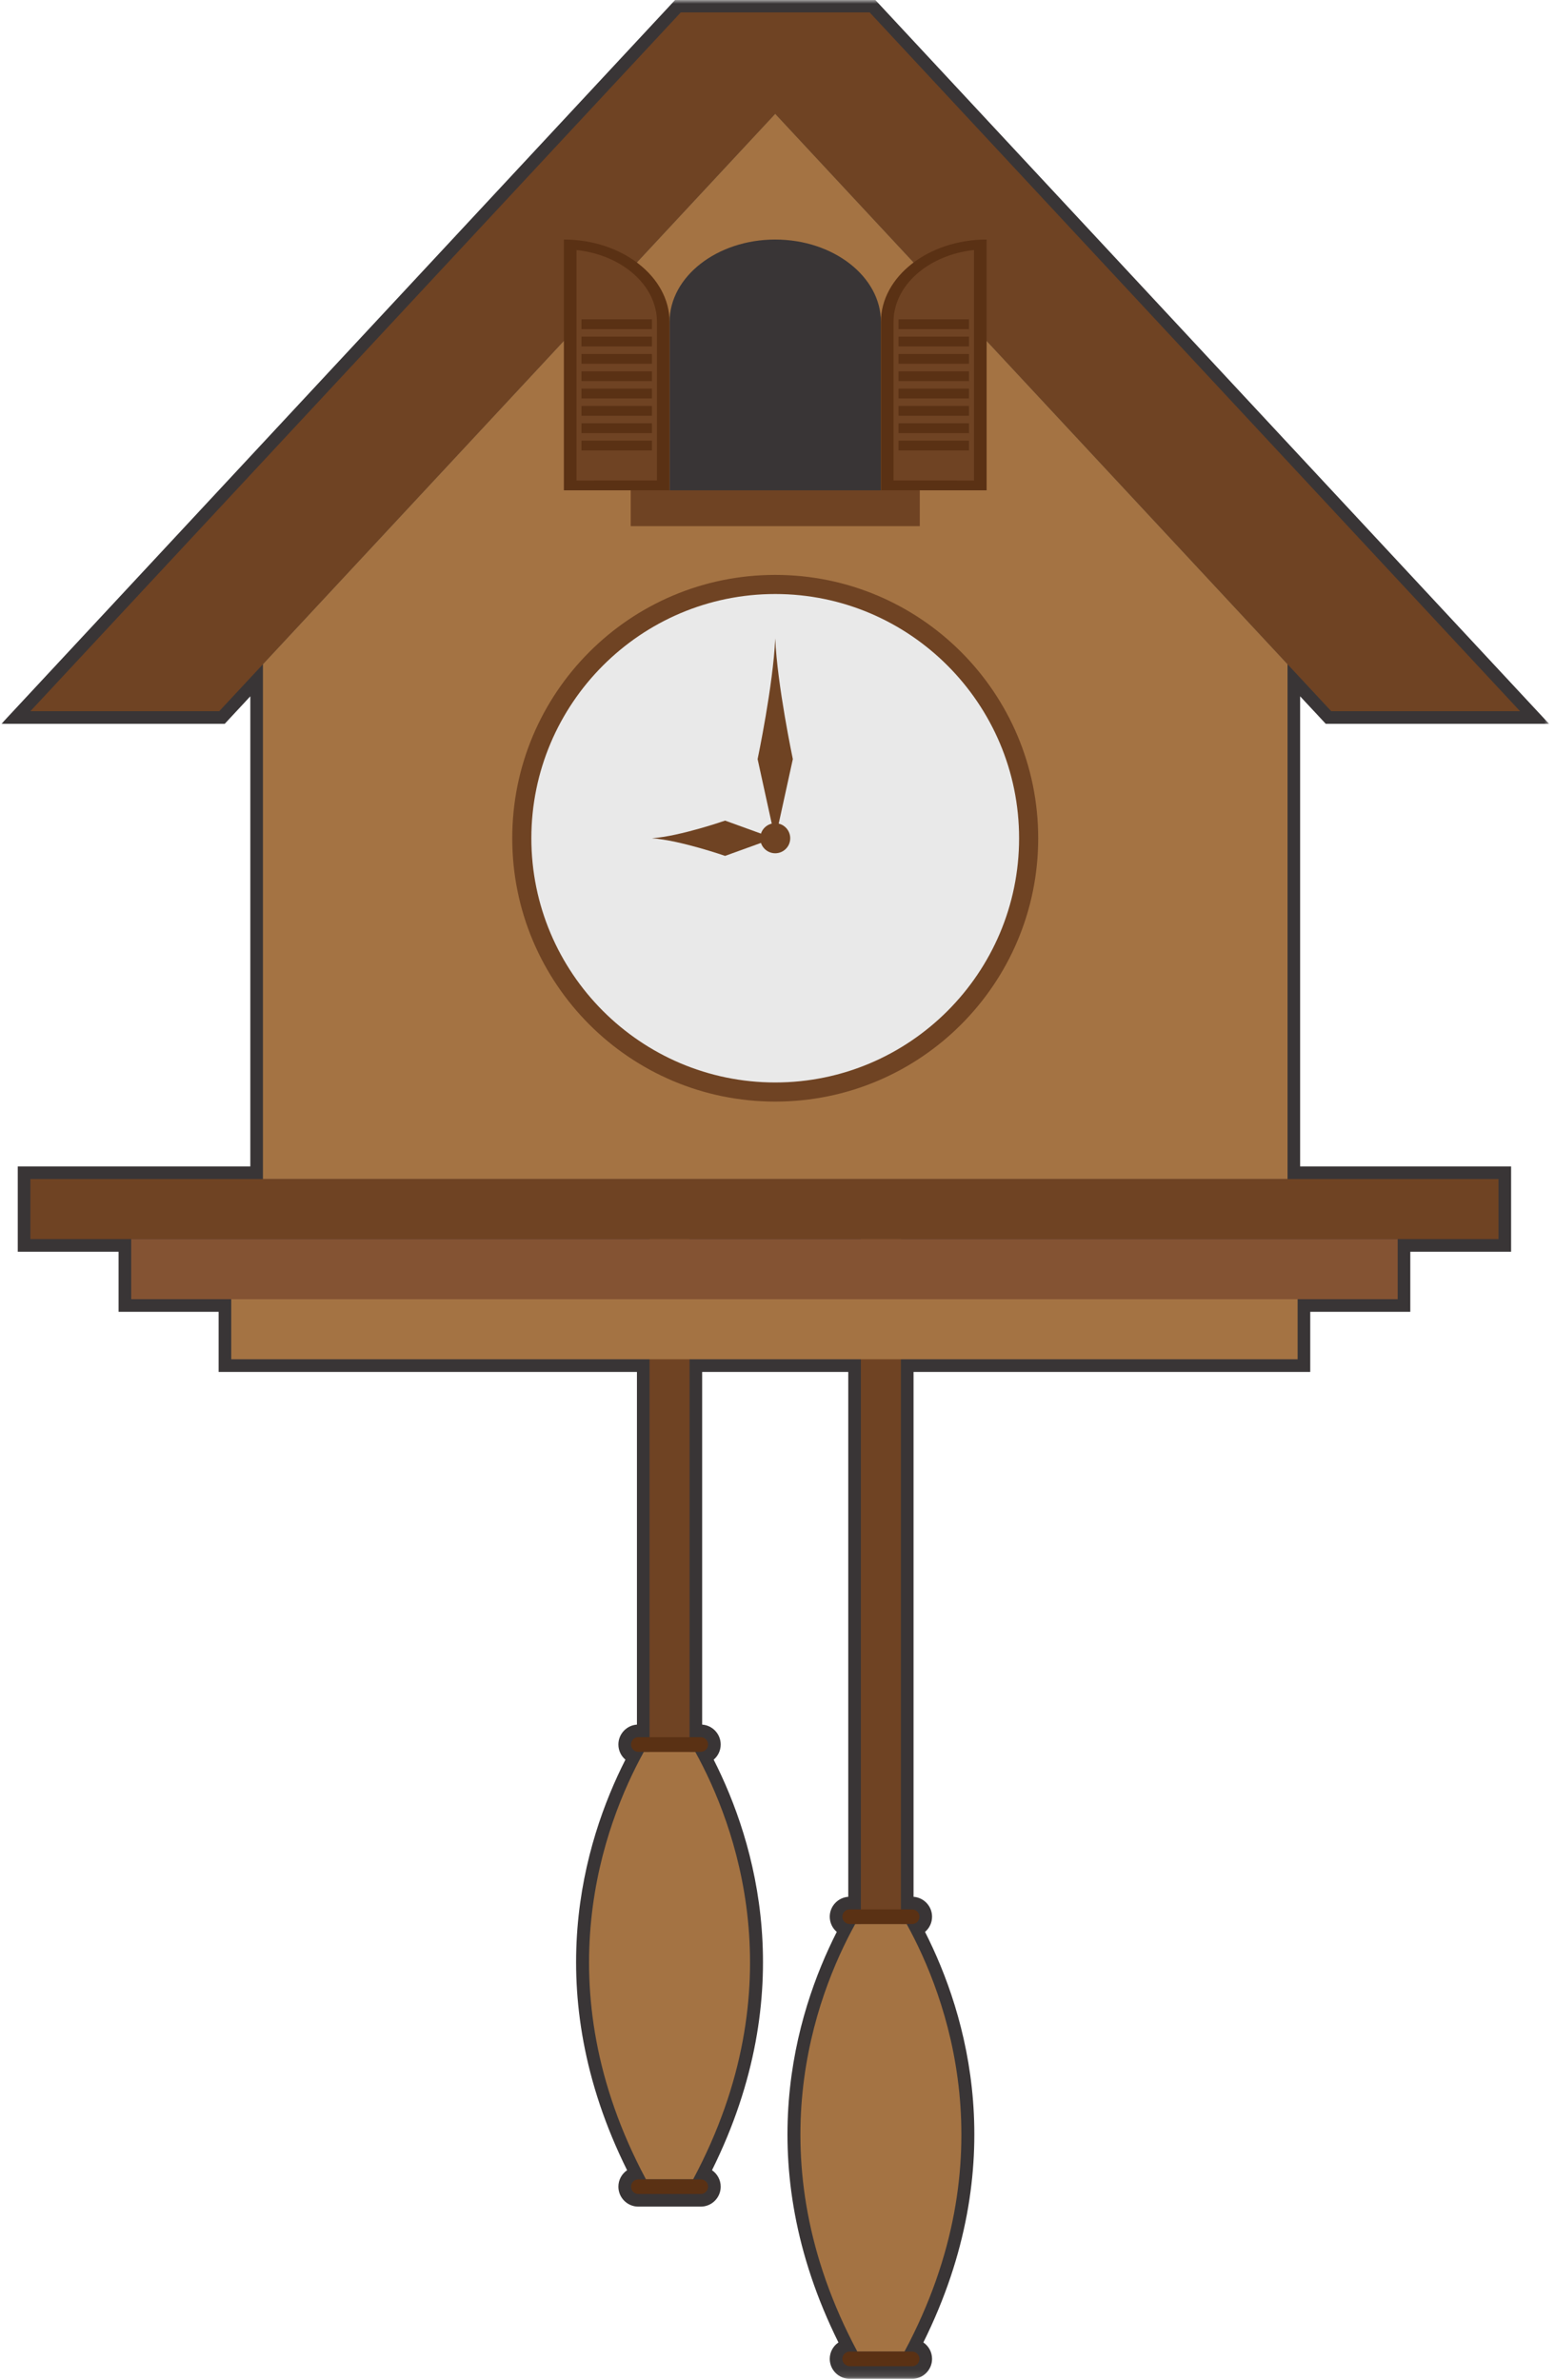 <svg width="217" height="332" viewBox="0 0 217 332" fill="none" xmlns="http://www.w3.org/2000/svg">
<mask id="mask0_283_107522" style="mask-type:luminance" maskUnits="userSpaceOnUse" x="0" y="0" width="217" height="332">
<path d="M0 0H216.318V331.891H0V0Z" fill="white"/>
</mask>
<g mask="url(#mask0_283_107522)">
<path d="M118.573 331.844C117.042 331.844 115.792 330.599 115.792 329.063C115.792 328.109 116.271 327.271 117.005 326.771C104.635 301.859 110.969 280.927 116.771 269.5C116.172 268.99 115.792 268.229 115.792 267.38C115.792 265.911 116.937 264.708 118.375 264.604V191.38H97.984V240.583C99.427 240.682 100.573 241.891 100.573 243.359C100.573 244.208 100.193 244.964 99.594 245.474C105.396 256.901 111.734 277.833 99.359 302.745C100.094 303.25 100.573 304.089 100.573 305.042C100.573 306.573 99.328 307.823 97.797 307.823H89.073C87.541 307.823 86.297 306.573 86.297 305.042C86.297 304.089 86.776 303.25 87.51 302.745C75.135 277.833 81.474 256.901 87.276 245.474C86.677 244.964 86.297 244.208 86.297 243.359C86.297 241.891 87.442 240.682 88.885 240.583V191.38H30.51V183H16.547V174.62H2.479V162.714H34.932V97.135L31.359 100.974H0.198L94.239 -0.031H122.125L216.172 100.974H185.01L181.432 97.135V162.714H210.875V174.62H196.807V183H182.844V191.38H127.484V264.604C128.927 264.708 130.068 265.911 130.068 267.38C130.068 268.229 129.687 268.99 129.088 269.5C134.89 280.927 141.229 301.859 128.854 326.771C129.588 327.271 130.068 328.109 130.068 329.063C130.068 330.599 128.823 331.844 127.292 331.844H118.573Z" fill="#393536"/>
</g>
<path d="M96.229 247.255H90.645V168.667H96.229V247.255Z" fill="#6F4323"/>
<path d="M125.724 283.912H120.136V168.667H125.724V283.912Z" fill="#6F4323"/>
<path d="M30.593 99.214H4.239L95.005 1.729H121.359L30.593 99.214Z" fill="#6F4323"/>
<path d="M121.359 1.729H95.005L185.776 99.214H212.125L121.359 1.729Z" fill="#6F4323"/>
<path d="M108.182 15.88L36.692 92.662V164.474H179.677V92.662L108.182 15.88Z" fill="#A47343"/>
<path d="M122.932 68.396V44.911C122.932 38.589 116.297 33.417 108.182 33.417C100.073 33.417 93.438 38.589 93.438 44.911V68.396H122.932Z" fill="#393536"/>
<path d="M128.354 73.396H88.016V68.396H128.354V73.396Z" fill="#6F4323"/>
<path d="M122.933 68.396V44.911C122.933 38.589 129.568 33.417 137.683 33.417V68.396H122.933Z" fill="#5A3114"/>
<path d="M124.692 67.026V44.912C124.692 39.792 129.588 35.552 135.922 34.88V67.031L124.692 67.026Z" fill="#6F4323"/>
<path d="M135.219 45.911H125.391V44.542H135.219V45.911Z" fill="#5A3114"/>
<path d="M135.219 48.328H125.391V46.959H135.219V48.328Z" fill="#5A3114"/>
<path d="M135.219 50.745H125.391V49.38H135.219V50.745Z" fill="#5A3114"/>
<path d="M135.219 53.167H125.391V51.797H135.219V53.167Z" fill="#5A3114"/>
<path d="M135.219 55.583H125.391V54.214H135.219V55.583Z" fill="#5A3114"/>
<path d="M135.219 58H125.391V56.63H135.219V58Z" fill="#5A3114"/>
<path d="M135.219 60.422H125.391V59.047H135.219V60.422Z" fill="#5A3114"/>
<path d="M135.219 62.839H125.391V61.469H135.219V62.839Z" fill="#5A3114"/>
<path d="M93.438 68.396V44.911C93.438 38.589 86.797 33.417 78.688 33.417V68.396H93.438Z" fill="#5A3114"/>
<path d="M91.677 67.026V44.912C91.677 39.792 86.782 35.552 80.448 34.88V67.031L91.677 67.026Z" fill="#6F4323"/>
<path d="M81.145 45.911H90.974V44.542H81.145V45.911Z" fill="#5A3114"/>
<path d="M81.145 48.328H90.974V46.959H81.145V48.328Z" fill="#5A3114"/>
<path d="M81.145 50.745H90.974V49.38H81.145V50.745Z" fill="#5A3114"/>
<path d="M81.145 53.167H90.974V51.797H81.145V53.167Z" fill="#5A3114"/>
<path d="M81.145 55.583H90.974V54.214H81.145V55.583Z" fill="#5A3114"/>
<path d="M81.145 58H90.974V56.63H81.145V58Z" fill="#5A3114"/>
<path d="M81.145 60.422H90.974V59.047H81.145V60.422Z" fill="#5A3114"/>
<path d="M81.145 62.839H90.974V61.469H81.145V62.839Z" fill="#5A3114"/>
<path d="M144.88 116.938C144.88 137.224 128.448 153.672 108.182 153.672C87.917 153.672 71.484 137.224 71.484 116.938C71.484 96.646 87.917 80.198 108.182 80.198C128.448 80.198 144.88 96.646 144.88 116.938Z" fill="#6F4323"/>
<path d="M108.183 151.005C89.417 151.005 74.151 135.724 74.151 116.938C74.151 98.151 89.417 82.865 108.183 82.865C126.948 82.865 142.214 98.151 142.214 116.938C142.214 135.724 126.948 151.005 108.183 151.005Z" fill="#E9E9E9"/>
<path d="M108.183 119.031C107.026 119.031 106.089 118.094 106.089 116.938C106.089 115.781 107.026 114.839 108.183 114.839C109.339 114.839 110.276 115.781 110.276 116.938C110.276 118.094 109.339 119.031 108.183 119.031Z" fill="#6F4323"/>
<path d="M209.114 172.854H4.239V164.474H209.114V172.854Z" fill="#6F4323"/>
<path d="M195.047 181.24H18.308V172.854H195.047V181.24Z" fill="#845333"/>
<path d="M181.083 189.62H32.27V181.24H181.083V189.62Z" fill="#A47343"/>
<path d="M90.145 304.021H96.724C111.166 277.011 102.567 254.422 97.02 244.38H89.849C84.302 254.422 75.703 277.011 90.145 304.021Z" fill="#A47343"/>
<path d="M97.797 244.38H89.073C88.516 244.38 88.058 243.922 88.058 243.359C88.058 242.797 88.516 242.339 89.073 242.339H97.797C98.355 242.339 98.813 242.797 98.813 243.359C98.813 243.922 98.355 244.38 97.797 244.38Z" fill="#5A3114"/>
<path d="M97.797 306.063H89.073C88.516 306.063 88.058 305.604 88.058 305.042C88.058 304.479 88.516 304.021 89.073 304.021H97.797C98.355 304.021 98.813 304.479 98.813 305.042C98.813 305.604 98.355 306.063 97.797 306.063Z" fill="#5A3114"/>
<path d="M119.641 328.047H126.219C140.661 301.037 132.062 278.443 126.521 268.401H119.344C113.797 278.443 105.198 301.037 119.641 328.047Z" fill="#A47343"/>
<path d="M127.291 268.401H118.573C118.01 268.401 117.552 267.943 117.552 267.38C117.552 266.818 118.01 266.36 118.573 266.36H127.291C127.854 266.36 128.307 266.818 128.307 267.38C128.307 267.943 127.854 268.401 127.291 268.401Z" fill="#5A3114"/>
<path d="M127.291 330.084H118.573C118.01 330.084 117.552 329.625 117.552 329.063C117.552 328.505 118.01 328.047 118.573 328.047H127.291C127.854 328.047 128.307 328.505 128.307 329.063C128.307 329.625 127.854 330.084 127.291 330.084Z" fill="#5A3114"/>
<path d="M107.984 116.938L101.187 114.474C101.187 114.474 94.922 116.656 90.974 116.938C94.922 117.219 101.187 119.396 101.187 119.396L107.984 116.938Z" fill="#6F4323"/>
<path d="M108.182 117.109L110.64 105.896C110.64 105.896 108.463 95.568 108.182 89.057C107.901 95.568 105.724 105.896 105.724 105.896L108.182 117.109Z" fill="#6F4323"/>
</svg>
